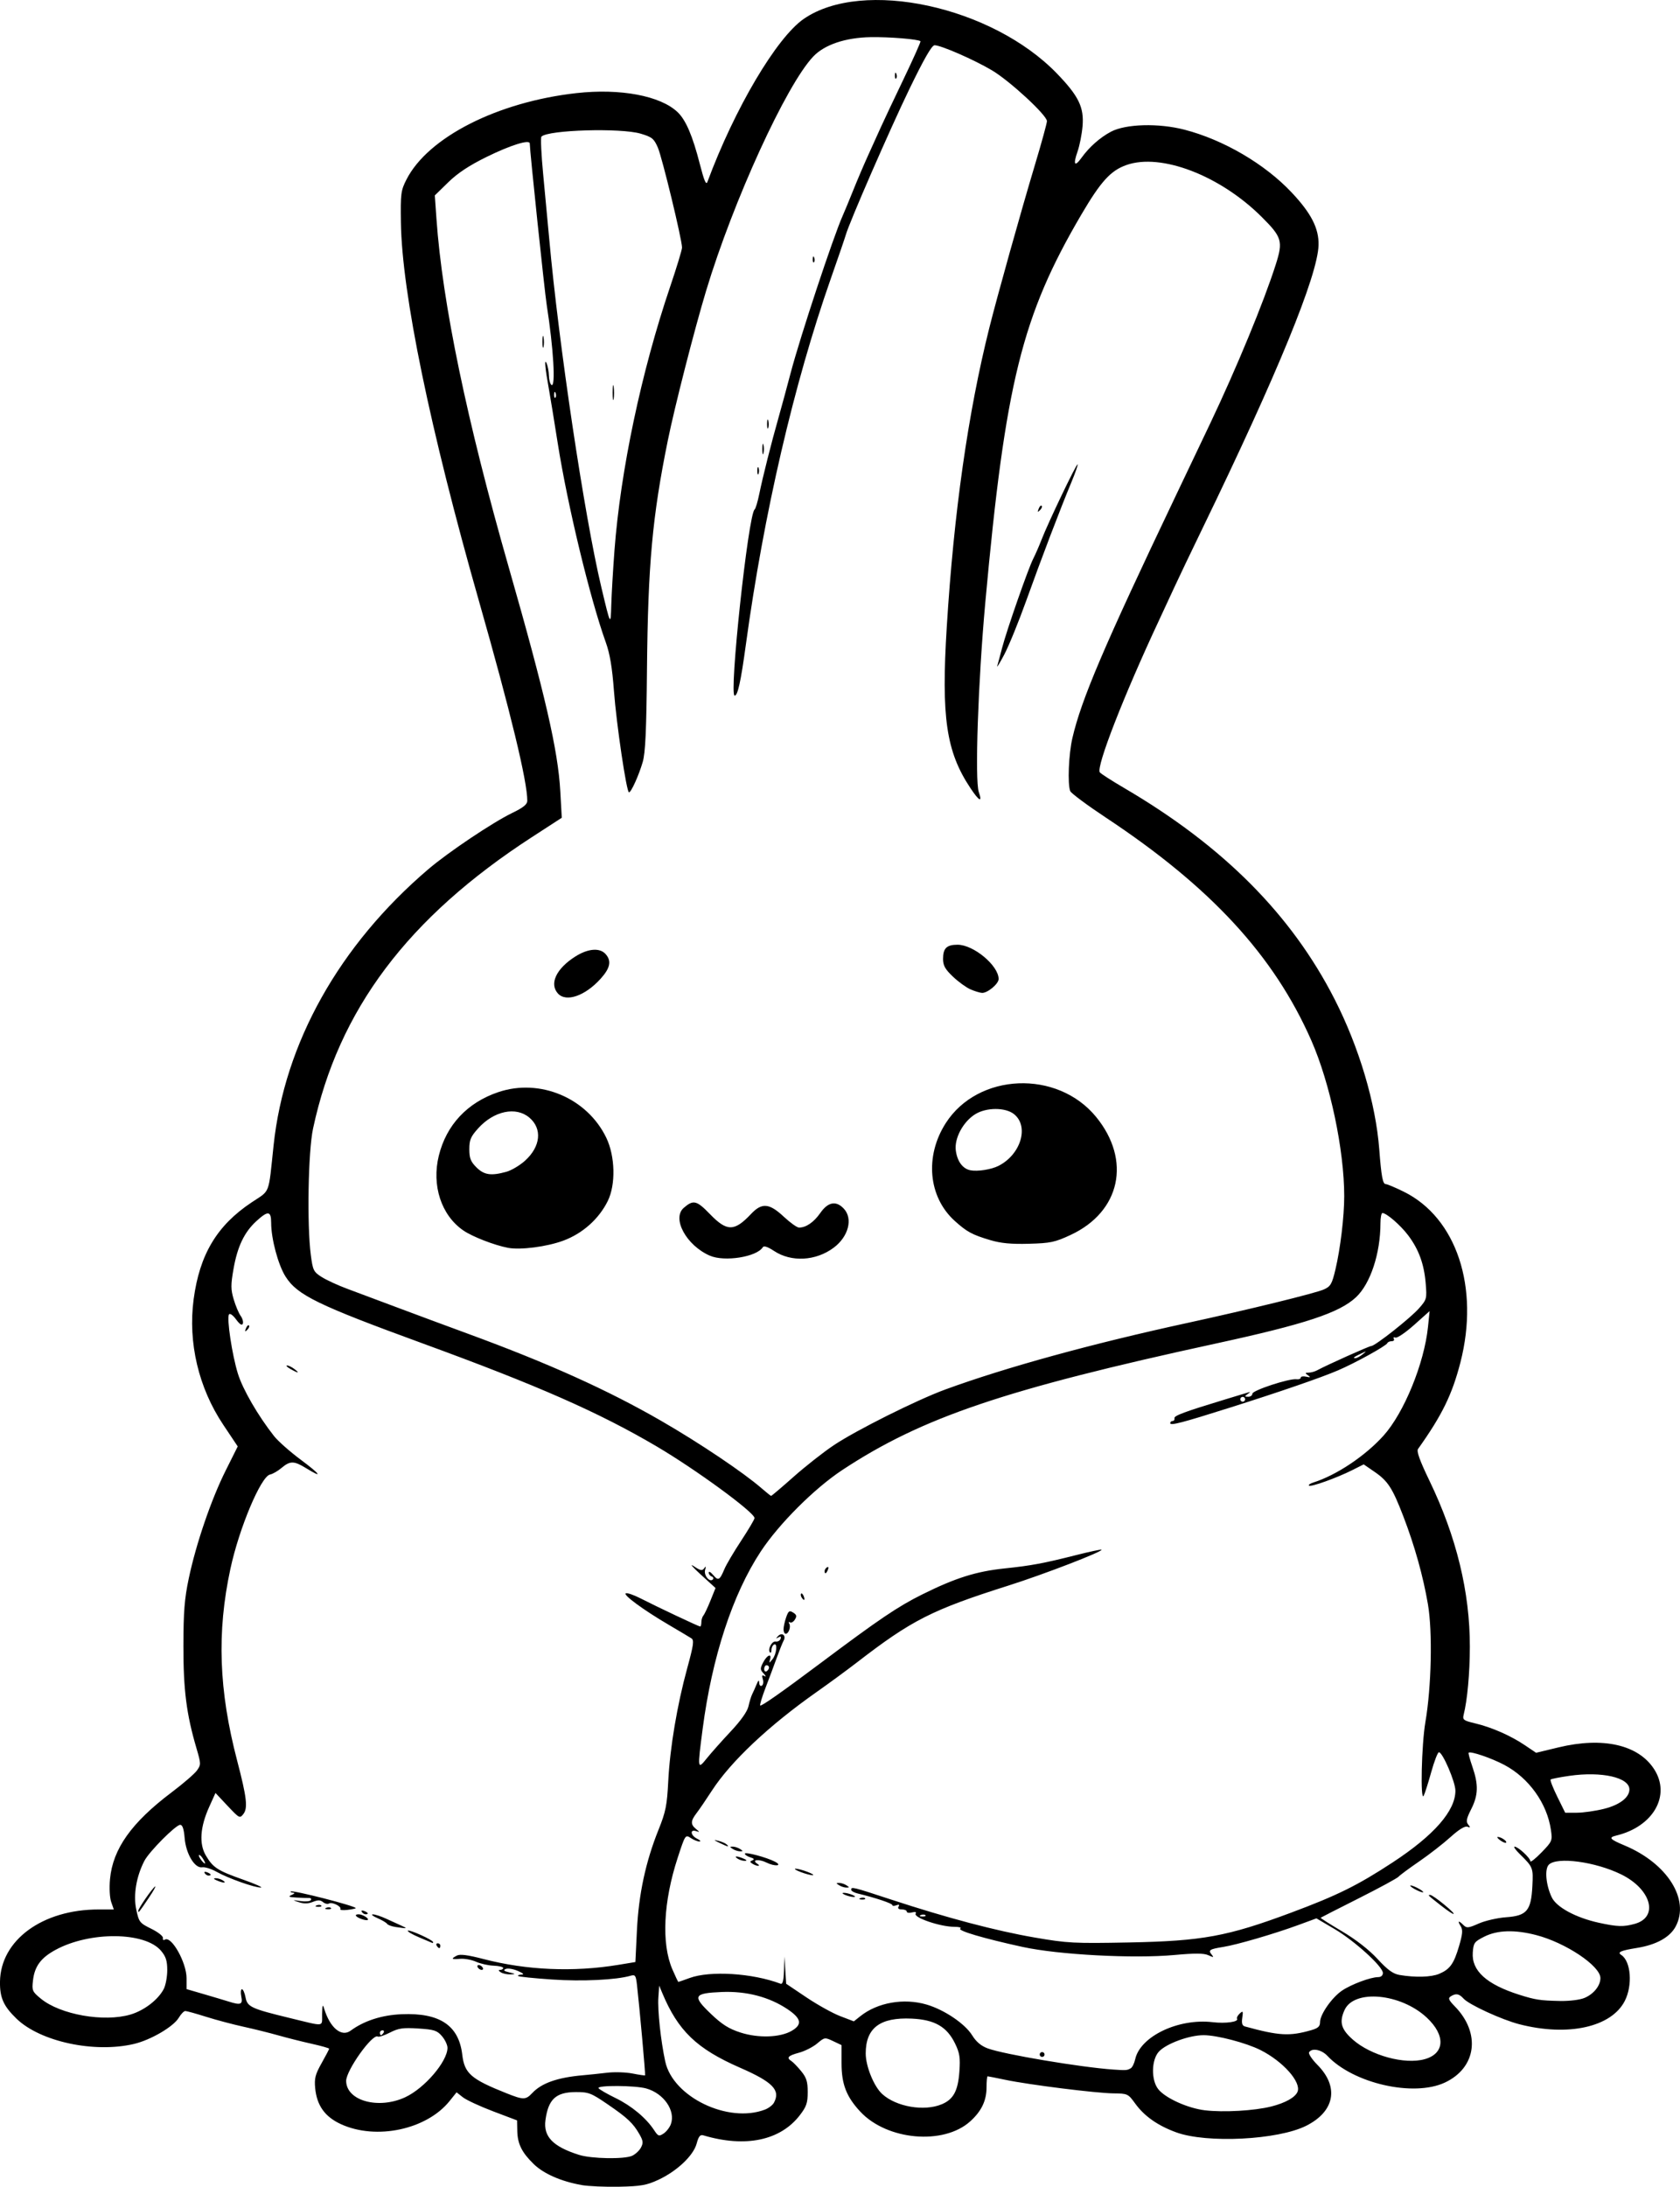 <?xml version="1.0" encoding="UTF-8" standalone="no"?>
<!-- Created with Inkscape (http://www.inkscape.org/) -->

<svg
   width="183.92mm"
   height="239.288mm"
   viewBox="0 0 183.92 239.288"
   version="1.1"
   id="svg1"
   xml:space="preserve"
   xmlns="http://www.w3.org/2000/svg"
   xmlns:svg="http://www.w3.org/2000/svg"><defs
     id="defs1" /><g
     id="layer1"
     transform="translate(-307.068,50.752)"><path
       style="fill:#000000"
       d="m 370.712,188.345 c -2.203,-0.39 -4.127,-1.233 -5.206,-2.28 -1.309,-1.272 -1.78,-2.217 -1.808,-3.635 l -0.023,-1.153 -2.621,-0.993 c -1.442,-0.546 -2.932,-1.237 -3.312,-1.536 l -0.691,-0.543 -0.764,0.952 c -2.509,3.127 -8.026,4.303 -11.89,2.534 -1.755,-0.804 -2.641,-2.039 -2.824,-3.938 -0.103,-1.074 0.008,-1.509 0.703,-2.741 0.454,-0.805 0.826,-1.516 0.826,-1.579 0,-0.063 -0.863,-0.307 -1.918,-0.542 -1.055,-0.235 -2.692,-0.647 -3.638,-0.915 -0.946,-0.269 -2.672,-0.698 -3.836,-0.953 -1.164,-0.255 -3.008,-0.746 -4.098,-1.09 -1.09,-0.344 -2.106,-0.626 -2.258,-0.626 -0.152,0 -0.471,0.327 -0.709,0.728 -0.587,0.989 -3.07,2.442 -4.914,2.876 -4.339,1.021 -10.245,-0.247 -12.848,-2.758 -1.43,-1.38 -1.841,-2.297 -1.816,-4.057 0.065,-4.547 4.645,-7.901 10.79,-7.901 h 1.67 l -0.286,-0.822 c -0.164,-0.472 -0.219,-1.54 -0.129,-2.509 0.308,-3.301 2.353,-6.178 6.739,-9.481 1.266,-0.954 2.515,-2.031 2.775,-2.394 0.454,-0.636 0.452,-0.727 -0.054,-2.451 -1.094,-3.72 -1.431,-6.369 -1.425,-11.183 0.005,-3.742 0.117,-5.16 0.588,-7.392 0.8,-3.795 2.454,-8.627 4.036,-11.79 l 1.323,-2.646 -1.591,-2.381 c -2.697,-4.037 -3.866,-8.99 -3.236,-13.719 0.654,-4.912 2.556,-8.087 6.363,-10.617 2.056,-1.367 1.807,-0.718 2.389,-6.223 1.183,-11.187 7.189,-21.906 16.933,-30.218 2.187,-1.866 7.06,-5.131 9.195,-6.163 1.199,-0.579 1.645,-0.937 1.647,-1.323 0.014,-2.096 -1.844,-9.773 -5.282,-21.828 -5.363,-18.803 -8.444,-33.738 -8.555,-41.466 -0.045,-3.165 -0.002,-3.5 0.613,-4.703 2.36,-4.621 9.965,-8.484 18.604,-9.449 4.804,-0.537 9.203,0.292 11.077,2.085 0.904,0.866 1.638,2.58 2.435,5.689 0.467,1.821 0.684,2.329 0.829,1.939 2.978,-8.024 7.572,-15.79 10.552,-17.84 6.45,-4.437 20.605,-1.377 27.72,5.994 2.371,2.456 2.969,3.686 2.795,5.747 -0.074,0.881 -0.322,2.133 -0.549,2.782 -0.508,1.447 -0.322,1.73 0.442,0.671 0.845,-1.171 2.026,-2.215 3.221,-2.846 1.618,-0.854 5.217,-0.952 8.049,-0.217 4.275,1.108 8.781,3.744 11.713,6.853 2.155,2.285 3.004,3.939 2.959,5.769 -0.081,3.304 -4.49,14.067 -12.666,30.923 -1.271,2.619 -2.666,5.536 -3.1,6.482 -0.434,0.946 -1.208,2.613 -1.719,3.704 -3.836,8.193 -6.871,15.98 -6.464,16.588 0.093,0.139 1.301,0.915 2.685,1.726 10.808,6.327 18.289,13.833 23.017,23.094 2.684,5.258 4.506,11.38 4.894,16.439 0.227,2.969 0.382,3.801 0.708,3.801 0.157,0 1.044,0.373 1.969,0.829 5.778,2.844 8.315,10.474 6.21,18.674 -0.906,3.528 -2.018,5.799 -4.643,9.481 -0.179,0.252 0.189,1.274 1.254,3.48 2.95,6.111 4.429,12.189 4.419,18.165 -0.005,2.894 -0.273,5.826 -0.681,7.453 -0.134,0.533 -0.005,0.628 1.261,0.928 1.805,0.427 3.894,1.345 5.448,2.394 l 1.224,0.826 2.459,-0.592 c 4.871,-1.173 8.743,-0.288 10.469,2.393 1.848,2.87 -0.097,6.277 -4.14,7.253 -0.89,0.215 -0.735,0.402 0.898,1.086 4.68,1.961 7.168,5.902 5.596,8.863 -0.629,1.185 -2.117,2.009 -4.243,2.352 -1.781,0.287 -2.181,0.466 -1.716,0.767 1.062,0.689 1.264,3.312 0.388,5.029 -1.468,2.877 -6.222,3.926 -11.554,2.551 -1.925,-0.497 -5.5,-2.14 -6.101,-2.805 -0.491,-0.543 -0.834,-0.602 -1.404,-0.241 -0.31,0.196 -0.227,0.399 0.452,1.094 2.868,2.934 2.369,6.726 -1.099,8.34 -3.428,1.596 -10.016,0.095 -12.858,-2.931 -0.642,-0.683 -1.69,-0.886 -1.999,-0.386 -0.095,0.154 0.317,0.775 0.916,1.38 2.393,2.417 1.897,5.091 -1.235,6.664 -3.084,1.549 -10.867,1.942 -14.222,0.719 -2.024,-0.738 -3.486,-1.763 -4.494,-3.152 -0.779,-1.073 -0.835,-1.099 -2.385,-1.115 -1.899,-0.02 -9.267,-0.944 -11.833,-1.483 -1.005,-0.211 -1.879,-0.384 -1.943,-0.384 -0.063,0 -0.115,0.542 -0.115,1.204 0,1.461 -0.558,2.621 -1.796,3.734 -2.913,2.618 -9.092,2.07 -12.021,-1.066 -1.525,-1.633 -2.058,-3.007 -2.058,-5.311 v -1.975 l -0.921,-0.437 c -0.903,-0.429 -0.937,-0.423 -1.751,0.262 -0.457,0.384 -1.352,0.838 -1.989,1.009 -1.196,0.32 -1.403,0.549 -0.824,0.915 0.184,0.116 0.661,0.608 1.058,1.092 0.588,0.716 0.723,1.145 0.723,2.295 0,1.19 -0.136,1.592 -0.86,2.532 -2.137,2.778 -5.964,3.576 -10.57,2.205 -0.342,-0.102 -0.516,0.114 -0.729,0.906 -0.354,1.315 -2.16,3.019 -4.199,3.964 -1.28,0.593 -1.912,0.704 -4.28,0.753 -1.528,0.032 -3.392,-0.051 -4.142,-0.184 z m 5.555,-3.193 c 0.355,-0.162 0.791,-0.566 0.969,-0.9 0.27,-0.505 0.242,-0.749 -0.169,-1.467 -0.696,-1.214 -1.311,-1.791 -3.515,-3.296 -1.781,-1.216 -2.053,-1.319 -3.473,-1.311 -2.159,0.013 -2.987,0.783 -3.297,3.07 -0.244,1.803 0.817,2.898 3.683,3.803 1.356,0.428 4.945,0.49 5.802,0.1 z m 4.247,-3.47 c 0.529,-1.476 -0.783,-3.367 -2.705,-3.901 -1.221,-0.339 -5.424,-0.362 -5.217,-0.029 0.083,0.134 0.925,0.621 1.87,1.082 1.749,0.852 3.346,2.183 4.215,3.511 0.439,0.671 0.53,0.704 1.041,0.367 0.308,-0.203 0.666,-0.667 0.796,-1.03 z m 10.291,-1.584 c 0.406,-0.154 0.852,-0.495 0.992,-0.756 0.737,-1.378 -0.118,-2.26 -3.714,-3.831 -4.744,-2.073 -6.786,-4.036 -8.519,-8.189 l -0.331,-0.794 -0.089,1.291 c -0.097,1.407 0.263,4.755 0.753,7.016 0.841,3.882 6.881,6.796 10.909,5.263 z m 55.434,-0.341 c 1.553,-0.392 2.645,-1.008 2.883,-1.627 0.407,-1.06 -1.605,-3.314 -4.06,-4.55 -1.575,-0.793 -4.769,-1.628 -6.23,-1.628 -1.57,0 -4.081,0.921 -4.89,1.795 -0.826,0.891 -0.869,3.103 -0.08,4.106 0.771,0.98 3.218,2.09 5.11,2.318 2.032,0.245 5.418,0.052 7.266,-0.414 z m -36.075,-0.243 c 1.281,-0.535 1.783,-1.464 1.934,-3.581 0.109,-1.522 0.032,-2.025 -0.465,-3.052 -0.898,-1.855 -2.238,-2.627 -4.758,-2.742 -3.47,-0.158 -5.03,1.024 -5.032,3.81 -10e-4,1.411 0.901,3.624 1.814,4.45 1.542,1.395 4.586,1.917 6.507,1.114 z m -58.723,-0.777 c 2.103,-0.979 4.588,-3.876 4.616,-5.382 0.006,-0.319 -0.265,-0.901 -0.602,-1.293 -0.539,-0.627 -0.852,-0.728 -2.595,-0.84 -1.669,-0.107 -2.158,-0.037 -3.1,0.444 -0.615,0.314 -1.215,0.511 -1.332,0.439 -0.578,-0.357 -3.478,3.711 -3.464,4.86 0.027,2.174 3.547,3.138 6.477,1.773 z m 13.888,-0.445 c 1.027,-1.098 2.775,-1.713 5.556,-1.954 0.655,-0.057 1.845,-0.182 2.646,-0.277 0.8,-0.096 2.05,-0.058 2.778,0.085 0.727,0.143 1.349,0.233 1.381,0.201 0.056,-0.056 -0.616,-7.535 -0.891,-9.912 -0.119,-1.031 -0.192,-1.133 -0.708,-0.984 -1.575,0.455 -5.267,0.632 -8.569,0.41 -1.971,-0.132 -3.648,-0.304 -3.726,-0.383 -0.078,-0.078 0.086,-0.147 0.365,-0.153 0.331,-0.007 0.191,-0.147 -0.404,-0.406 -0.501,-0.217 -1.096,-0.313 -1.323,-0.213 -0.304,0.135 -0.204,0.233 0.382,0.374 0.727,0.176 0.738,0.194 0.132,0.219 -0.364,0.015 -0.84,-0.088 -1.058,-0.229 -0.265,-0.171 -0.287,-0.258 -0.066,-0.261 0.182,-0.002 0.331,-0.098 0.331,-0.212 0,-0.115 -0.475,-0.227 -1.055,-0.25 -0.58,-0.023 -1.443,-0.217 -1.918,-0.431 -0.475,-0.214 -1.251,-0.359 -1.723,-0.321 -0.985,0.078 -1.055,0.012 -0.377,-0.351 0.344,-0.184 1.185,-0.075 2.926,0.378 4.704,1.225 9.841,1.446 14.761,0.633 l 1.859,-0.307 0.169,-3.473 c 0.193,-3.953 0.957,-7.506 2.368,-11.014 0.785,-1.951 0.925,-2.652 1.06,-5.292 0.187,-3.672 0.971,-8.335 2.084,-12.397 0.686,-2.502 0.762,-3.044 0.455,-3.243 -0.203,-0.132 -1.321,-0.798 -2.485,-1.481 -2.786,-1.634 -5.081,-3.322 -4.692,-3.452 0.171,-0.057 0.88,0.188 1.575,0.544 1.79,0.917 6.406,3.095 6.56,3.095 0.071,0 0.129,-0.214 0.129,-0.476 0,-0.262 0.099,-0.589 0.22,-0.728 0.121,-0.138 0.47,-0.872 0.775,-1.631 l 0.555,-1.38 -1.635,-1.49 c -0.899,-0.82 -1.236,-1.223 -0.748,-0.897 0.735,0.491 0.931,0.53 1.142,0.224 0.186,-0.27 0.213,-0.219 0.099,0.19 -0.164,0.59 0.509,1.402 0.855,1.031 0.106,-0.113 0.043,-0.259 -0.139,-0.324 -0.182,-0.065 -0.327,-0.257 -0.322,-0.427 0.005,-0.17 0.228,-0.046 0.496,0.275 0.551,0.66 0.712,0.573 1.23,-0.664 0.201,-0.48 1.024,-1.873 1.829,-3.095 0.805,-1.222 1.463,-2.336 1.463,-2.476 0,-0.618 -6.41,-5.309 -10.716,-7.843 -6.329,-3.724 -12.989,-6.656 -25.532,-11.238 -11.594,-4.235 -13.804,-5.311 -15.096,-7.348 -0.806,-1.271 -1.573,-4.135 -1.573,-5.874 0,-1.326 -0.342,-1.363 -1.631,-0.18 -1.316,1.209 -2.064,2.778 -2.491,5.223 -0.306,1.754 -0.303,2.236 0.022,3.33 0.209,0.703 0.549,1.51 0.755,1.793 0.207,0.282 0.315,0.671 0.241,0.864 -0.09,0.235 -0.333,0.082 -0.739,-0.468 -0.349,-0.473 -0.676,-0.702 -0.775,-0.542 -0.263,0.425 0.341,4.431 0.976,6.48 0.534,1.722 2.205,4.605 3.959,6.832 0.428,0.544 1.741,1.705 2.916,2.58 2.189,1.629 2.491,2.1 0.602,0.936 -1.329,-0.819 -1.758,-0.825 -2.692,-0.039 -0.411,0.346 -0.979,0.674 -1.261,0.728 -0.999,0.192 -3.384,5.859 -4.345,10.325 -1.496,6.949 -1.272,13.3 0.742,20.994 1.048,4.004 1.185,5.177 0.682,5.827 -0.393,0.507 -0.447,0.479 -1.731,-0.889 l -1.326,-1.412 -0.696,1.545 c -0.986,2.187 -1.11,4.026 -0.359,5.298 0.786,1.332 1.286,1.655 4.095,2.647 1.316,0.465 2.185,0.852 1.931,0.86 -0.668,0.022 -3.594,-1.016 -4.83,-1.712 -0.582,-0.328 -1.298,-0.555 -1.59,-0.504 -0.818,0.142 -1.783,-1.464 -1.928,-3.209 -0.082,-0.987 -0.234,-1.438 -0.483,-1.438 -0.482,0 -3.4,2.932 -3.922,3.941 -0.885,1.711 -1.226,3.733 -0.894,5.306 0.296,1.404 0.368,1.497 1.653,2.13 0.749,0.369 1.312,0.817 1.271,1.012 -0.04,0.193 0.056,0.271 0.212,0.174 0.717,-0.443 2.374,2.503 2.374,4.22 v 1.194 l 1.918,0.559 c 1.055,0.307 2.263,0.668 2.685,0.801 1.334,0.422 1.566,0.33 1.389,-0.551 -0.087,-0.437 -0.056,-0.794 0.07,-0.794 0.126,0 0.305,0.408 0.399,0.908 0.19,1.015 0.638,1.223 4.783,2.227 4.007,0.971 3.569,1.022 3.595,-0.418 0.018,-1.003 0.064,-1.126 0.224,-0.599 0.642,2.111 1.895,3.152 2.903,2.412 1.473,-1.082 3.41,-1.706 5.581,-1.797 4.163,-0.176 6.258,1.22 6.635,4.42 0.244,2.066 0.946,2.678 4.872,4.241 1.817,0.723 2.082,0.721 2.78,-0.025 z m -5.953,-13.749 c -0.09,-0.146 -0.044,-0.265 0.101,-0.265 0.146,0 0.338,0.119 0.428,0.265 0.09,0.146 0.044,0.265 -0.101,0.265 -0.146,0 -0.338,-0.119 -0.428,-0.265 z m -4.498,-2.381 c -0.09,-0.146 -0.037,-0.265 0.117,-0.265 0.154,0 0.28,0.119 0.28,0.265 0,0.146 -0.052,0.265 -0.117,0.265 -0.064,0 -0.19,-0.119 -0.28,-0.265 z m -1.918,-0.912 c -0.764,-0.323 -1.323,-0.654 -1.243,-0.734 0.155,-0.155 2.764,1.025 2.764,1.249 0,0.072 -0.03,0.118 -0.066,0.102 -0.036,-0.016 -0.691,-0.294 -1.455,-0.617 z m -2.579,-1.136 c -0.436,-0.064 -0.857,-0.22 -0.935,-0.346 -0.078,-0.126 -0.555,-0.408 -1.059,-0.627 -0.505,-0.219 -0.732,-0.403 -0.504,-0.408 0.227,-0.006 0.882,0.206 1.455,0.471 0.573,0.265 1.34,0.614 1.703,0.776 0.695,0.31 0.626,0.324 -0.661,0.135 z m -3.771,-0.885 c -0.65,-0.246 -0.789,-0.509 -0.265,-0.503 0.42,0.005 1.15,0.459 0.985,0.612 -0.069,0.064 -0.393,0.015 -0.72,-0.109 z m 0.068,-0.768 c -0.093,-0.15 0.013,-0.194 0.249,-0.104 0.458,0.176 0.542,0.366 0.162,0.366 -0.137,0 -0.322,-0.118 -0.411,-0.262 z m -24.476,-0.11 c 0,-0.261 1.528,-2.471 1.843,-2.666 0.137,-0.085 -0.174,0.475 -0.69,1.243 -1.062,1.582 -1.153,1.694 -1.153,1.422 z m 22.119,-0.2 c 0.172,-0.278 -0.907,-0.811 -1.234,-0.609 -0.149,0.092 -0.444,0.024 -0.656,-0.152 -0.291,-0.241 -0.563,-0.247 -1.113,-0.023 -0.502,0.204 -0.974,0.215 -1.522,0.034 -0.767,-0.253 -0.761,-0.258 0.178,-0.124 0.534,0.076 1.039,0.029 1.122,-0.104 0.083,-0.134 0.002,-0.238 -0.178,-0.231 -0.18,0.007 -0.804,-0.015 -1.386,-0.049 -0.852,-0.049 -0.955,-0.105 -0.529,-0.288 0.313,-0.134 0.376,-0.235 0.154,-0.246 -0.206,-0.01 -0.325,-0.069 -0.263,-0.13 0.187,-0.187 7.121,1.587 7.121,1.821 0,0.046 -0.408,0.132 -0.907,0.191 -0.499,0.058 -0.853,0.018 -0.786,-0.09 z m -1.531,-0.139 c 0.191,-0.076 0.419,-0.067 0.507,0.021 0.088,0.088 -0.068,0.15 -0.347,0.139 -0.308,-0.013 -0.371,-0.075 -0.16,-0.16 z m -1.058,-0.265 c 0.191,-0.076 0.419,-0.067 0.507,0.021 0.088,0.088 -0.068,0.15 -0.347,0.139 -0.308,-0.013 -0.371,-0.075 -0.16,-0.16 z m -10.931,-2.73 c -0.349,-0.15 -0.394,-0.232 -0.132,-0.242 0.218,-0.008 0.575,0.101 0.794,0.242 0.484,0.313 0.066,0.313 -0.661,0 z m -1.321,-0.791 c -0.093,-0.15 0.013,-0.194 0.249,-0.104 0.458,0.176 0.542,0.366 0.162,0.366 -0.137,0 -0.322,-0.118 -0.411,-0.262 z m 9.391,-55.169 c -0.364,-0.208 -0.535,-0.382 -0.381,-0.388 0.154,-0.005 0.511,0.165 0.794,0.379 0.653,0.494 0.445,0.498 -0.412,0.008 z m -4.878,-4.443 c 0.099,-0.261 0.247,-0.408 0.329,-0.326 0.082,0.082 1.6e-4,0.295 -0.181,0.474 -0.261,0.259 -0.292,0.229 -0.148,-0.148 z m 96.866,80.963 c 0.171,-0.107 0.389,-0.553 0.485,-0.991 0.55,-2.504 4.719,-4.498 8.481,-4.056 1.432,0.168 2.874,-0.034 2.668,-0.375 -0.063,-0.105 0.067,-0.36 0.29,-0.566 0.359,-0.332 0.392,-0.28 0.283,0.46 -0.089,0.608 -0.009,0.866 0.294,0.949 3.731,1.022 4.868,1.088 7.23,0.415 0.777,-0.222 0.992,-0.415 0.992,-0.892 0,-0.837 1.291,-2.688 2.403,-3.443 1.005,-0.683 3.134,-1.479 3.956,-1.479 0.314,0 0.52,-0.179 0.52,-0.452 0,-0.702 -3.105,-3.523 -5.298,-4.813 l -1.978,-1.164 -1.984,0.729 c -2.61,0.959 -6.71,2.157 -8.202,2.395 -1.514,0.242 -1.687,0.352 -1.291,0.829 0.278,0.335 0.23,0.346 -0.349,0.082 -0.499,-0.227 -1.456,-0.234 -3.729,-0.026 -4.482,0.41 -12.68,-0.026 -16.608,-0.882 -4.25,-0.926 -7.184,-1.792 -6.825,-2.014 0.168,-0.104 -0.121,-0.188 -0.642,-0.188 -1.547,0 -4.515,-1.012 -4.246,-1.448 0.107,-0.173 -0.042,-0.22 -0.4,-0.126 -0.314,0.082 -0.571,0.041 -0.571,-0.091 0,-0.132 -0.245,-0.24 -0.545,-0.24 -0.349,0 -0.476,-0.111 -0.353,-0.31 0.129,-0.208 0.047,-0.254 -0.249,-0.141 -0.242,0.093 -0.44,0.08 -0.44,-0.029 0,-0.178 -1.881,-0.805 -3.77,-1.257 -0.4,-0.096 -0.728,-0.28 -0.728,-0.41 0,-0.357 0.104,-0.332 4.365,1.067 6.118,2.008 11.474,3.424 15.715,4.155 3.609,0.622 4.294,0.658 10.347,0.541 8.012,-0.155 10.763,-0.661 17.727,-3.258 5.061,-1.887 7.292,-2.991 11.113,-5.494 4.543,-2.977 6.879,-5.646 6.879,-7.858 -2.2e-4,-0.948 -1.397,-4.204 -1.804,-4.204 -0.131,0 -0.512,0.982 -0.846,2.183 -0.334,1.201 -0.704,2.361 -0.822,2.58 -0.383,0.705 -0.237,-5.605 0.187,-8.07 0.661,-3.85 0.791,-9.872 0.278,-12.881 -0.525,-3.079 -1.455,-6.406 -2.687,-9.609 -1.196,-3.11 -1.691,-3.879 -3.141,-4.876 l -1.204,-0.828 -1.264,0.635 c -1.694,0.852 -4.548,1.873 -4.73,1.691 -0.08,-0.08 0.131,-0.233 0.469,-0.339 2.523,-0.791 5.693,-2.906 7.697,-5.134 2.245,-2.497 4.456,-7.906 4.866,-11.901 l 0.177,-1.725 -1.696,1.515 c -0.933,0.833 -1.851,1.456 -2.041,1.385 -0.189,-0.071 -0.272,-0.012 -0.183,0.132 0.089,0.144 -0.014,0.262 -0.229,0.262 -0.215,0 -0.43,0.095 -0.479,0.212 -0.127,0.304 -3.509,2.171 -5.4,2.98 -1.88,0.805 -6.309,2.331 -11.887,4.095 -5.181,1.639 -6.482,1.977 -6.482,1.685 0,-0.132 0.119,-0.241 0.265,-0.241 0.146,0 0.235,-0.134 0.198,-0.298 -0.063,-0.282 1.085,-0.707 5.622,-2.082 1.091,-0.331 2.163,-0.656 2.381,-0.723 0.353,-0.109 0.353,-0.09 0,0.163 -0.343,0.247 -0.334,0.286 0.066,0.29 0.255,0.002 0.463,-0.148 0.463,-0.335 0,-0.364 4.044,-1.69 4.829,-1.583 0.255,0.035 0.463,-0.043 0.463,-0.174 0,-0.13 0.268,-0.178 0.595,-0.106 0.478,0.105 0.517,0.075 0.198,-0.153 -0.342,-0.245 -0.333,-0.284 0.07,-0.288 0.257,-0.002 0.673,-0.116 0.926,-0.253 1.066,-0.579 5.71,-2.661 5.934,-2.661 0.413,0 4.291,-3.06 5.224,-4.122 0.852,-0.97 0.875,-1.056 0.733,-2.75 -0.178,-2.121 -0.768,-3.727 -1.935,-5.263 -0.844,-1.111 -2.357,-2.417 -2.801,-2.417 -0.117,0 -0.214,0.506 -0.215,1.124 -0.006,3.303 -1.099,6.611 -2.674,8.088 -1.818,1.706 -5.568,2.945 -15.316,5.061 -23.134,5.022 -32.185,8.085 -40.927,13.849 -3.051,2.012 -6.933,5.89 -8.929,8.919 -3.078,4.672 -5.326,11.532 -6.356,19.394 -0.583,4.447 -0.573,4.513 0.459,3.228 0.468,-0.582 1.64,-1.9 2.606,-2.93 1.13,-1.204 1.826,-2.191 1.953,-2.769 0.108,-0.494 0.289,-1.081 0.401,-1.304 0.112,-0.223 0.327,-0.703 0.478,-1.067 0.205,-0.495 0.278,-0.541 0.292,-0.183 0.01,0.263 0.142,0.402 0.293,0.308 0.151,-0.094 0.198,-0.413 0.104,-0.71 -0.129,-0.406 -0.082,-0.49 0.188,-0.337 0.197,0.111 0.157,-0.011 -0.089,-0.273 -0.403,-0.428 -0.409,-0.552 -0.059,-1.228 0.424,-0.82 0.977,-1.035 0.742,-0.289 -0.124,0.395 -0.084,0.388 0.273,-0.051 0.457,-0.561 0.583,-1.868 0.154,-1.603 -0.146,0.09 -0.265,0.355 -0.265,0.589 0,0.234 -0.07,0.355 -0.156,0.269 -0.299,-0.299 0.198,-1.268 0.612,-1.196 0.229,0.04 0.473,-0.092 0.543,-0.294 0.087,-0.251 0.012,-0.302 -0.237,-0.16 -0.283,0.161 -0.296,0.133 -0.057,-0.125 0.433,-0.469 0.934,-0.101 0.634,0.466 -0.131,0.248 -0.474,1.106 -0.763,1.906 -0.289,0.8 -0.839,2.273 -1.224,3.273 -0.384,1 -0.646,1.871 -0.582,1.935 0.114,0.114 2.418,-1.504 6.57,-4.613 6.479,-4.851 8.492,-6.211 11.154,-7.535 3.632,-1.806 5.913,-2.527 9.023,-2.851 2.909,-0.303 4.291,-0.561 7.816,-1.454 1.492,-0.378 2.753,-0.647 2.802,-0.598 0.191,0.191 -6.298,2.693 -10.148,3.913 -8.417,2.668 -10.615,3.782 -16.65,8.441 -1.049,0.809 -3.007,2.246 -4.352,3.192 -5.274,3.708 -9.445,7.635 -11.525,10.852 -0.611,0.944 -1.354,2.033 -1.651,2.419 -0.662,0.861 -0.679,1.241 -0.078,1.737 0.441,0.363 0.441,0.375 0,0.236 -0.687,-0.216 -0.575,0.497 0.132,0.838 0.327,0.158 0.442,0.295 0.255,0.305 -0.187,0.01 -0.612,-0.16 -0.944,-0.378 -0.601,-0.394 -0.608,-0.382 -1.446,2.183 -1.567,4.798 -1.784,9.373 -0.578,12.176 0.327,0.76 0.625,1.383 0.661,1.383 0.037,0 0.587,-0.191 1.224,-0.425 2.25,-0.827 6.88,-0.537 9.955,0.622 0.238,0.09 0.345,-0.31 0.381,-1.425 l 0.05,-1.55 0.095,1.49 0.095,1.49 2.209,1.485 c 1.215,0.817 2.882,1.743 3.705,2.058 l 1.496,0.572 0.714,-0.569 c 1.877,-1.494 4.743,-1.998 7.236,-1.273 1.941,0.564 4.217,2.099 5.005,3.374 0.436,0.706 0.977,1.16 1.7,1.427 1.769,0.654 10.179,2.07 13.76,2.317 1.385,0.096 1.53,0.084 1.898,-0.145 z m -9.968,-1.511 c 0,-0.146 0.119,-0.265 0.265,-0.265 0.146,0 0.265,0.119 0.265,0.265 0,0.146 -0.119,0.265 -0.265,0.265 -0.146,0 -0.265,-0.119 -0.265,-0.265 z m -19.629,-17.114 c 0.191,-0.076 0.419,-0.067 0.507,0.021 0.088,0.088 -0.068,0.15 -0.347,0.139 -0.308,-0.013 -0.371,-0.075 -0.16,-0.16 z m -1.67,-0.348 c -0.334,-0.143 -0.382,-0.227 -0.132,-0.227 0.218,0 0.635,0.102 0.926,0.227 0.334,0.143 0.382,0.227 0.132,0.227 -0.218,0 -0.635,-0.102 -0.926,-0.227 z m -0.661,-1.058 c -0.353,-0.228 -0.353,-0.256 0,-0.256 0.218,0 0.575,0.115 0.794,0.256 0.353,0.228 0.353,0.256 0,0.256 -0.218,0 -0.575,-0.115 -0.794,-0.256 z m -4.233,-1.455 c -0.509,-0.196 -0.747,-0.357 -0.529,-0.357 0.218,0 0.814,0.16 1.323,0.357 0.509,0.196 0.747,0.357 0.529,0.357 -0.218,0 -0.814,-0.16 -1.323,-0.357 z m -5.255,-0.898 c -0.304,-0.193 -0.304,-0.251 0,-0.375 0.246,-0.1 0.172,-0.204 -0.235,-0.327 -0.327,-0.1 -0.595,-0.28 -0.595,-0.4 0,-0.234 2.422,0.413 3.307,0.883 0.874,0.464 -0.032,0.545 -0.954,0.085 -0.834,-0.416 -1.679,-0.3 -0.992,0.136 0.197,0.125 0.24,0.227 0.094,0.227 -0.146,0 -0.427,-0.103 -0.625,-0.229 z m -1.624,-0.557 c -0.484,-0.313 -0.066,-0.313 0.661,0 0.349,0.15 0.394,0.232 0.132,0.242 -0.218,0.008 -0.575,-0.101 -0.794,-0.242 z m -0.529,-1.058 c -0.353,-0.228 -0.353,-0.256 0,-0.256 0.218,0 0.575,0.115 0.794,0.256 0.353,0.228 0.353,0.256 0,0.256 -0.218,0 -0.575,-0.115 -0.794,-0.256 z m -1.455,-0.671 c -0.665,-0.32 -0.686,-0.356 -0.132,-0.223 0.364,0.088 0.775,0.265 0.913,0.394 0.343,0.32 0.155,0.279 -0.781,-0.171 z m 7.011,-23.367 c 0,-0.269 0.129,-0.859 0.286,-1.311 0.246,-0.707 0.354,-0.78 0.767,-0.522 0.38,0.237 0.42,0.397 0.19,0.765 -0.16,0.256 -0.404,0.395 -0.543,0.309 -0.139,-0.086 -0.174,-0.029 -0.079,0.126 0.211,0.342 -0.057,1.123 -0.385,1.123 -0.13,0 -0.236,-0.22 -0.236,-0.49 z m 1.973,-3.497 c -0.096,-0.155 -0.118,-0.339 -0.048,-0.408 0.069,-0.069 0.197,0.058 0.283,0.282 0.179,0.466 0.026,0.548 -0.234,0.126 z m 2.524,-2.877 c 0,-0.137 0.118,-0.322 0.262,-0.411 0.15,-0.093 0.194,0.013 0.104,0.249 -0.176,0.458 -0.366,0.542 -0.366,0.162 z m 65.685,53.416 c 2.215,-0.615 2.321,-2.603 0.242,-4.547 -2.846,-2.662 -7.958,-3.137 -9.006,-0.838 -0.603,1.323 -0.383,2.107 0.91,3.245 1.978,1.741 5.668,2.746 7.853,2.139 z m -69.281,-3.109 c 1.181,-0.69 1.049,-1.351 -0.473,-2.369 -2.001,-1.338 -4.493,-1.988 -7.19,-1.876 -3.1,0.128 -3.25,0.431 -1.185,2.397 1.225,1.167 1.964,1.631 3.245,2.042 1.96,0.628 4.337,0.546 5.603,-0.194 z m -44.691,0.214 c 0.09,-0.146 0.037,-0.265 -0.117,-0.265 -0.154,0 -0.28,0.119 -0.28,0.265 0,0.146 0.052,0.265 0.117,0.265 0.064,0 0.19,-0.119 0.28,-0.265 z m -27.693,-1.996 c 1.494,-0.444 3.023,-1.62 3.63,-2.793 0.211,-0.408 0.383,-1.333 0.383,-2.057 0,-1.028 -0.149,-1.493 -0.681,-2.125 -1.757,-2.088 -7.801,-2.139 -11.552,-0.097 -1.602,0.872 -2.283,1.792 -2.464,3.331 -0.131,1.117 -0.083,1.231 0.854,2.003 2.128,1.754 6.922,2.602 9.83,1.738 z m 159.165,-1.813 c 1.01,-0.422 1.746,-1.338 1.746,-2.173 0,-1.329 -3.811,-3.876 -7.05,-4.711 -2.332,-0.602 -4.236,-0.542 -5.66,0.176 -1.094,0.552 -1.187,0.679 -1.263,1.74 -0.143,1.993 1.502,3.483 5.109,4.625 1.729,0.548 2.292,0.633 4.44,0.676 1.019,0.021 2.176,-0.123 2.677,-0.333 z m -15.907,-2.637 c 1.181,-0.5 1.609,-1.097 2.178,-3.037 0.393,-1.34 0.428,-1.779 0.176,-2.183 -0.377,-0.604 -0.235,-0.656 0.308,-0.113 0.347,0.347 0.541,0.327 1.668,-0.172 0.702,-0.31 2.052,-0.62 3,-0.688 2.27,-0.163 2.736,-0.717 2.874,-3.416 0.102,-2.011 0.083,-2.061 -1.414,-3.534 -0.437,-0.43 -0.675,-0.778 -0.529,-0.774 0.39,0.011 1.72,1.239 1.72,1.589 0,0.166 0.547,-0.261 1.215,-0.949 1.179,-1.213 1.21,-1.287 1.039,-2.472 -0.42,-2.909 -2.413,-5.69 -5.098,-7.113 -1.412,-0.748 -3.711,-1.532 -3.911,-1.333 -0.048,0.048 0.139,0.74 0.415,1.539 0.676,1.957 0.643,3.102 -0.133,4.634 -0.523,1.034 -0.588,1.364 -0.331,1.682 0.262,0.323 0.245,0.367 -0.095,0.24 -0.266,-0.1 -0.932,0.312 -1.852,1.144 -0.79,0.714 -2.33,1.911 -3.421,2.658 -1.091,0.748 -2.103,1.497 -2.249,1.665 -0.146,0.168 -2.11,1.235 -4.366,2.37 -2.256,1.135 -4.131,2.091 -4.168,2.125 -0.037,0.034 1.017,0.702 2.341,1.486 1.527,0.904 2.946,2.008 3.88,3.02 1.114,1.206 1.704,1.634 2.422,1.756 1.721,0.292 3.466,0.242 4.331,-0.124 z m 0.19,-7.481 c -1.463,-1.149 -1.468,-1.154 -1.164,-1.154 0.136,0 0.824,0.476 1.528,1.058 1.579,1.305 1.276,1.384 -0.364,0.096 z m -2.91,-1.816 c -0.364,-0.208 -0.542,-0.378 -0.397,-0.378 0.146,0 0.562,0.17 0.926,0.378 0.364,0.208 0.542,0.378 0.397,0.378 -0.146,0 -0.562,-0.17 -0.926,-0.378 z m 9.408,-5.313 c -0.282,-0.206 -0.401,-0.373 -0.264,-0.371 0.366,0.006 1.048,0.476 0.902,0.621 -0.069,0.069 -0.356,-0.044 -0.638,-0.25 z m 14.732,9.137 c 2.65,-0.736 1.799,-3.8 -1.505,-5.416 -2.832,-1.385 -7.02,-1.946 -7.908,-1.059 -0.478,0.478 -0.324,2.219 0.316,3.568 0.517,1.091 2.651,2.243 5.168,2.791 2.027,0.441 2.688,0.46 3.928,0.116 z m -77.658,-0.941 c -0.088,-0.088 -0.316,-0.097 -0.507,-0.021 -0.211,0.085 -0.148,0.147 0.16,0.16 0.279,0.011 0.435,-0.051 0.347,-0.139 z m -79.093,-6.178 c -0.178,-0.284 -0.374,-0.466 -0.437,-0.403 -0.113,0.113 0.463,0.92 0.658,0.92 0.056,0 -0.043,-0.233 -0.221,-0.517 z m 153.399,-5.47 c 1.695,-0.426 2.759,-1.243 2.759,-2.118 0,-1.309 -3.023,-1.995 -6.563,-1.489 -1.063,0.152 -1.992,0.335 -2.063,0.406 -0.072,0.072 0.258,0.918 0.733,1.881 l 0.863,1.751 h 1.278 c 0.703,0 2.05,-0.194 2.994,-0.431 z m -91.433,-15.46 c 0,-0.137 -0.119,-0.249 -0.265,-0.249 -0.146,0 -0.265,0.186 -0.265,0.412 0,0.227 0.119,0.339 0.265,0.249 0.146,-0.09 0.265,-0.276 0.265,-0.412 z m 2.679,-20.859 c 1.296,-1.149 3.277,-2.706 4.403,-3.459 2.457,-1.645 9.113,-4.969 12.233,-6.11 6.61,-2.416 16.034,-5.006 26.458,-7.271 6.746,-1.466 14.067,-3.262 14.982,-3.675 0.726,-0.328 0.878,-0.593 1.254,-2.18 0.542,-2.289 0.962,-5.788 0.962,-8.019 0,-5.057 -1.543,-12.36 -3.6,-17.038 -4.081,-9.282 -10.99,-16.776 -22.473,-24.378 -2.068,-1.369 -3.835,-2.683 -3.925,-2.919 -0.303,-0.79 -0.169,-4.039 0.24,-5.801 0.982,-4.235 3.451,-10.021 11.294,-26.467 1.457,-3.056 3.159,-6.628 3.782,-7.938 2.907,-6.112 5.893,-13.345 7.189,-17.418 0.812,-2.55 0.679,-2.993 -1.564,-5.222 -4.549,-4.52 -11.008,-6.993 -14.785,-5.66 -1.726,0.609 -2.805,1.794 -4.931,5.414 -6.515,11.094 -8.328,18.413 -10.521,42.466 -0.786,8.619 -1.158,19.45 -0.713,20.727 0.418,1.199 0.052,1.031 -0.914,-0.421 -2.659,-3.995 -3.207,-7.734 -2.59,-17.66 0.781,-12.544 2.321,-23.368 4.65,-32.676 0.88,-3.517 3.466,-12.751 5.022,-17.936 0.712,-2.37 1.294,-4.492 1.294,-4.714 0,-0.645 -4.044,-4.383 -6.009,-5.554 -1.939,-1.155 -5.591,-2.752 -6.294,-2.752 -0.3,0 -1.153,1.485 -2.773,4.829 -2.11,4.354 -6.583,14.613 -6.951,15.941 -0.081,0.291 -0.815,2.434 -1.633,4.763 -4.049,11.533 -7.342,25.718 -9.305,40.084 -0.55,4.025 -0.887,5.556 -1.223,5.556 -0.64,0 1.495,-19.89 2.186,-20.373 0.104,-0.073 0.336,-0.847 0.514,-1.72 0.382,-1.868 1.309,-5.542 2.103,-8.334 0.31,-1.091 0.909,-3.294 1.33,-4.895 1.04,-3.951 4.668,-14.907 5.695,-17.198 0.196,-0.437 0.713,-1.687 1.15,-2.778 0.437,-1.091 1.173,-2.818 1.637,-3.836 0.464,-1.019 1.083,-2.388 1.377,-3.043 0.294,-0.655 1.413,-3.025 2.488,-5.267 1.075,-2.242 1.913,-4.117 1.864,-4.167 -0.223,-0.223 -3.428,-0.484 -5.471,-0.446 -2.762,0.052 -5.037,0.821 -6.272,2.121 -2.954,3.109 -8.753,15.781 -11.722,25.618 -1.292,4.281 -3.448,12.701 -4.199,16.404 -1.693,8.338 -2.17,13.571 -2.278,25.003 -0.064,6.805 -0.174,9.171 -0.471,10.186 -0.427,1.459 -1.265,3.307 -1.498,3.307 -0.269,-3.37e-4 -1.376,-7.46 -1.649,-11.112 -0.19,-2.544 -0.445,-4.067 -0.887,-5.292 -1.728,-4.796 -4.195,-15.013 -5.27,-21.828 -0.39,-2.474 -0.818,-5.093 -0.95,-5.821 -0.428,-2.352 -0.534,-3.494 -0.269,-2.91 0.132,0.291 0.248,0.909 0.258,1.373 0.01,0.464 0.138,0.918 0.283,1.008 0.473,0.292 0.212,-4.069 -0.521,-8.731 -0.239,-1.516 -1.856,-16.909 -1.859,-17.69 -0.002,-0.477 -2.088,0.171 -4.72,1.465 -1.918,0.943 -3.175,1.774 -4.205,2.78 l -1.47,1.435 0.18,2.558 c 0.649,9.231 3.322,22.109 7.92,38.159 3.975,13.876 5.386,20.001 5.637,24.474 l 0.163,2.91 -3.265,2.117 c -13.602,8.818 -21.184,18.907 -23.964,31.889 -0.536,2.502 -0.678,10.534 -0.245,13.84 0.221,1.688 0.301,1.848 1.197,2.414 0.528,0.333 1.79,0.914 2.804,1.289 1.014,0.376 3.451,1.287 5.416,2.026 1.965,0.738 5.477,2.041 7.805,2.895 8.777,3.218 15.304,6.16 21.139,9.528 4.205,2.427 9.007,5.652 11.008,7.392 0.509,0.443 0.969,0.81 1.021,0.816 0.052,0.006 1.156,-0.929 2.452,-2.078 z m -9.161,-24.208 c -2.576,-1.125 -4.185,-4.089 -2.844,-5.24 1.049,-0.901 1.399,-0.815 2.873,0.707 1.852,1.912 2.659,1.906 4.488,-0.033 1.183,-1.254 1.989,-1.186 3.581,0.303 0.7,0.655 1.451,1.191 1.669,1.191 0.773,0 1.621,-0.584 2.336,-1.608 0.843,-1.207 1.728,-1.365 2.572,-0.459 1.019,1.094 0.506,3.059 -1.114,4.269 -1.952,1.458 -4.642,1.604 -6.529,0.355 -0.689,-0.456 -1.113,-0.597 -1.23,-0.409 -0.658,1.064 -4.191,1.627 -5.801,0.923 z m -22.093,-0.858 c -1.503,-0.287 -3.904,-1.221 -4.895,-1.903 -2.411,-1.66 -3.481,-4.929 -2.679,-8.18 0.83,-3.365 3.119,-5.808 6.515,-6.955 4.556,-1.538 9.723,0.644 11.818,4.992 0.976,2.025 1.048,5.125 0.163,6.922 -0.969,1.965 -2.753,3.557 -4.866,4.34 -1.801,0.667 -4.703,1.043 -6.056,0.785 z m -0.18,-8.319 c 0.556,-0.154 1.476,-0.701 2.045,-1.215 1.715,-1.55 1.908,-3.507 0.464,-4.722 -1.467,-1.235 -3.869,-0.728 -5.593,1.179 -0.819,0.907 -0.97,1.262 -0.97,2.284 0,0.985 0.144,1.354 0.773,1.984 0.842,0.842 1.603,0.955 3.28,0.49 z m 52.964,7.473 c -1.976,-0.59 -2.553,-0.902 -3.88,-2.102 -2.893,-2.613 -3.301,-7.081 -0.978,-10.701 3.534,-5.508 12.203,-5.866 16.452,-0.681 3.892,4.75 2.673,10.389 -2.796,12.926 -1.716,0.796 -2.199,0.898 -4.565,0.961 -1.944,0.052 -3.067,-0.055 -4.233,-0.403 z m 0.926,-8.128 c 2.449,-1.251 3.362,-4.338 1.674,-5.665 -0.942,-0.741 -3.016,-0.735 -4.225,0.012 -1.334,0.824 -2.313,2.65 -2.135,3.98 0.16,1.195 0.757,1.999 1.604,2.163 0.788,0.153 2.291,-0.086 3.081,-0.489 z M 368.148,57.963 c -0.965,-1.066 -0.187,-2.72 1.903,-4.046 1.381,-0.876 2.668,-0.984 3.306,-0.278 0.68,0.751 0.524,1.536 -0.536,2.71 -1.702,1.884 -3.78,2.602 -4.673,1.614 z m 45.155,-0.457 c -0.463,-0.203 -1.326,-0.829 -1.918,-1.393 -0.854,-0.812 -1.076,-1.213 -1.076,-1.938 0,-1.164 0.395,-1.549 1.589,-1.549 1.755,0 4.493,2.284 4.496,3.751 0.001,0.531 -1.219,1.549 -1.821,1.519 -0.235,-0.012 -0.806,-0.187 -1.269,-0.39 z m 2.939,-35.382 c 0.078,-0.259 0.318,-1.152 0.534,-1.984 0.504,-1.941 2.872,-8.722 3.41,-9.762 0.226,-0.438 0.638,-1.38 0.914,-2.094 0.717,-1.852 3.823,-8.335 3.938,-8.22 0.053,0.053 -0.246,0.918 -0.665,1.921 -1.226,2.94 -3.303,8.384 -4.936,12.938 -0.835,2.328 -1.927,5.007 -2.427,5.953 -0.5,0.946 -0.845,1.508 -0.768,1.248 z m 4.534,-17.201 c 0.099,-0.261 0.247,-0.408 0.329,-0.326 0.082,0.081 1.7e-4,0.295 -0.181,0.474 -0.261,0.259 -0.292,0.229 -0.148,-0.148 z M 389.977,0.767 c 0,-0.364 0.06,-0.513 0.133,-0.331 0.073,0.182 0.073,0.48 0,0.661 -0.073,0.182 -0.133,0.033 -0.133,-0.331 z m 0.549,-2.381 c 0,-0.509 0.054,-0.718 0.121,-0.463 0.067,0.255 0.067,0.671 0,0.926 -0.067,0.255 -0.121,0.046 -0.121,-0.463 z m 0.519,-2.778 c 0.005,-0.437 0.065,-0.583 0.132,-0.326 0.067,0.257 0.063,0.615 -0.01,0.794 -0.072,0.179 -0.127,-0.031 -0.122,-0.468 z m -24.591,-8.996 c 0.003,-0.582 0.057,-0.789 0.12,-0.46 0.063,0.329 0.061,0.805 -0.005,1.058 -0.066,0.253 -0.118,-0.016 -0.115,-0.598 z m 29.587,-9.018 c 0.013,-0.308 0.075,-0.371 0.16,-0.16 0.076,0.191 0.067,0.419 -0.021,0.507 -0.088,0.088 -0.15,-0.068 -0.139,-0.347 z m 8.996,-20.108 c 0.013,-0.308 0.075,-0.371 0.16,-0.16 0.076,0.191 0.067,0.419 -0.021,0.507 -0.088,0.088 -0.15,-0.068 -0.139,-0.347 z m 38.344,144.881 c 0,-0.146 -0.119,-0.265 -0.265,-0.265 -0.146,0 -0.265,0.119 -0.265,0.265 0,0.146 0.119,0.265 0.265,0.265 0.146,0 0.265,-0.119 0.265,-0.265 z m 12.848,-4.909 c 0.484,-0.388 0.476,-0.393 -0.148,-0.097 -0.81,0.386 -0.96,0.508 -0.624,0.508 0.142,0 0.489,-0.185 0.772,-0.411 z M 374.336,9.499 c 0.661,-8.762 2.939,-19.557 6.091,-28.86 0.719,-2.121 1.307,-4.056 1.307,-4.299 0,-0.871 -2.174,-9.858 -2.647,-10.943 -0.428,-0.983 -0.64,-1.154 -1.876,-1.521 -2.189,-0.65 -10.137,-0.415 -10.868,0.321 -0.104,0.105 -0.018,1.977 0.193,4.16 0.21,2.183 0.506,5.338 0.657,7.011 1.039,11.528 3.852,30.34 5.697,38.1 1.021,4.293 1.032,4.313 1.098,1.984 0.033,-1.164 0.19,-3.843 0.349,-5.953 z m -0.2,-17.33 c 0.002,-0.728 0.053,-0.994 0.114,-0.592 0.061,0.402 0.059,0.997 -0.004,1.323 -0.063,0.325 -0.113,-0.004 -0.111,-0.731 z m -6.245,0.083 c -0.085,-0.211 -0.147,-0.148 -0.16,0.16 -0.011,0.279 0.051,0.435 0.139,0.347 0.088,-0.088 0.097,-0.316 0.021,-0.507 z"
       id="path4" /></g></svg>
